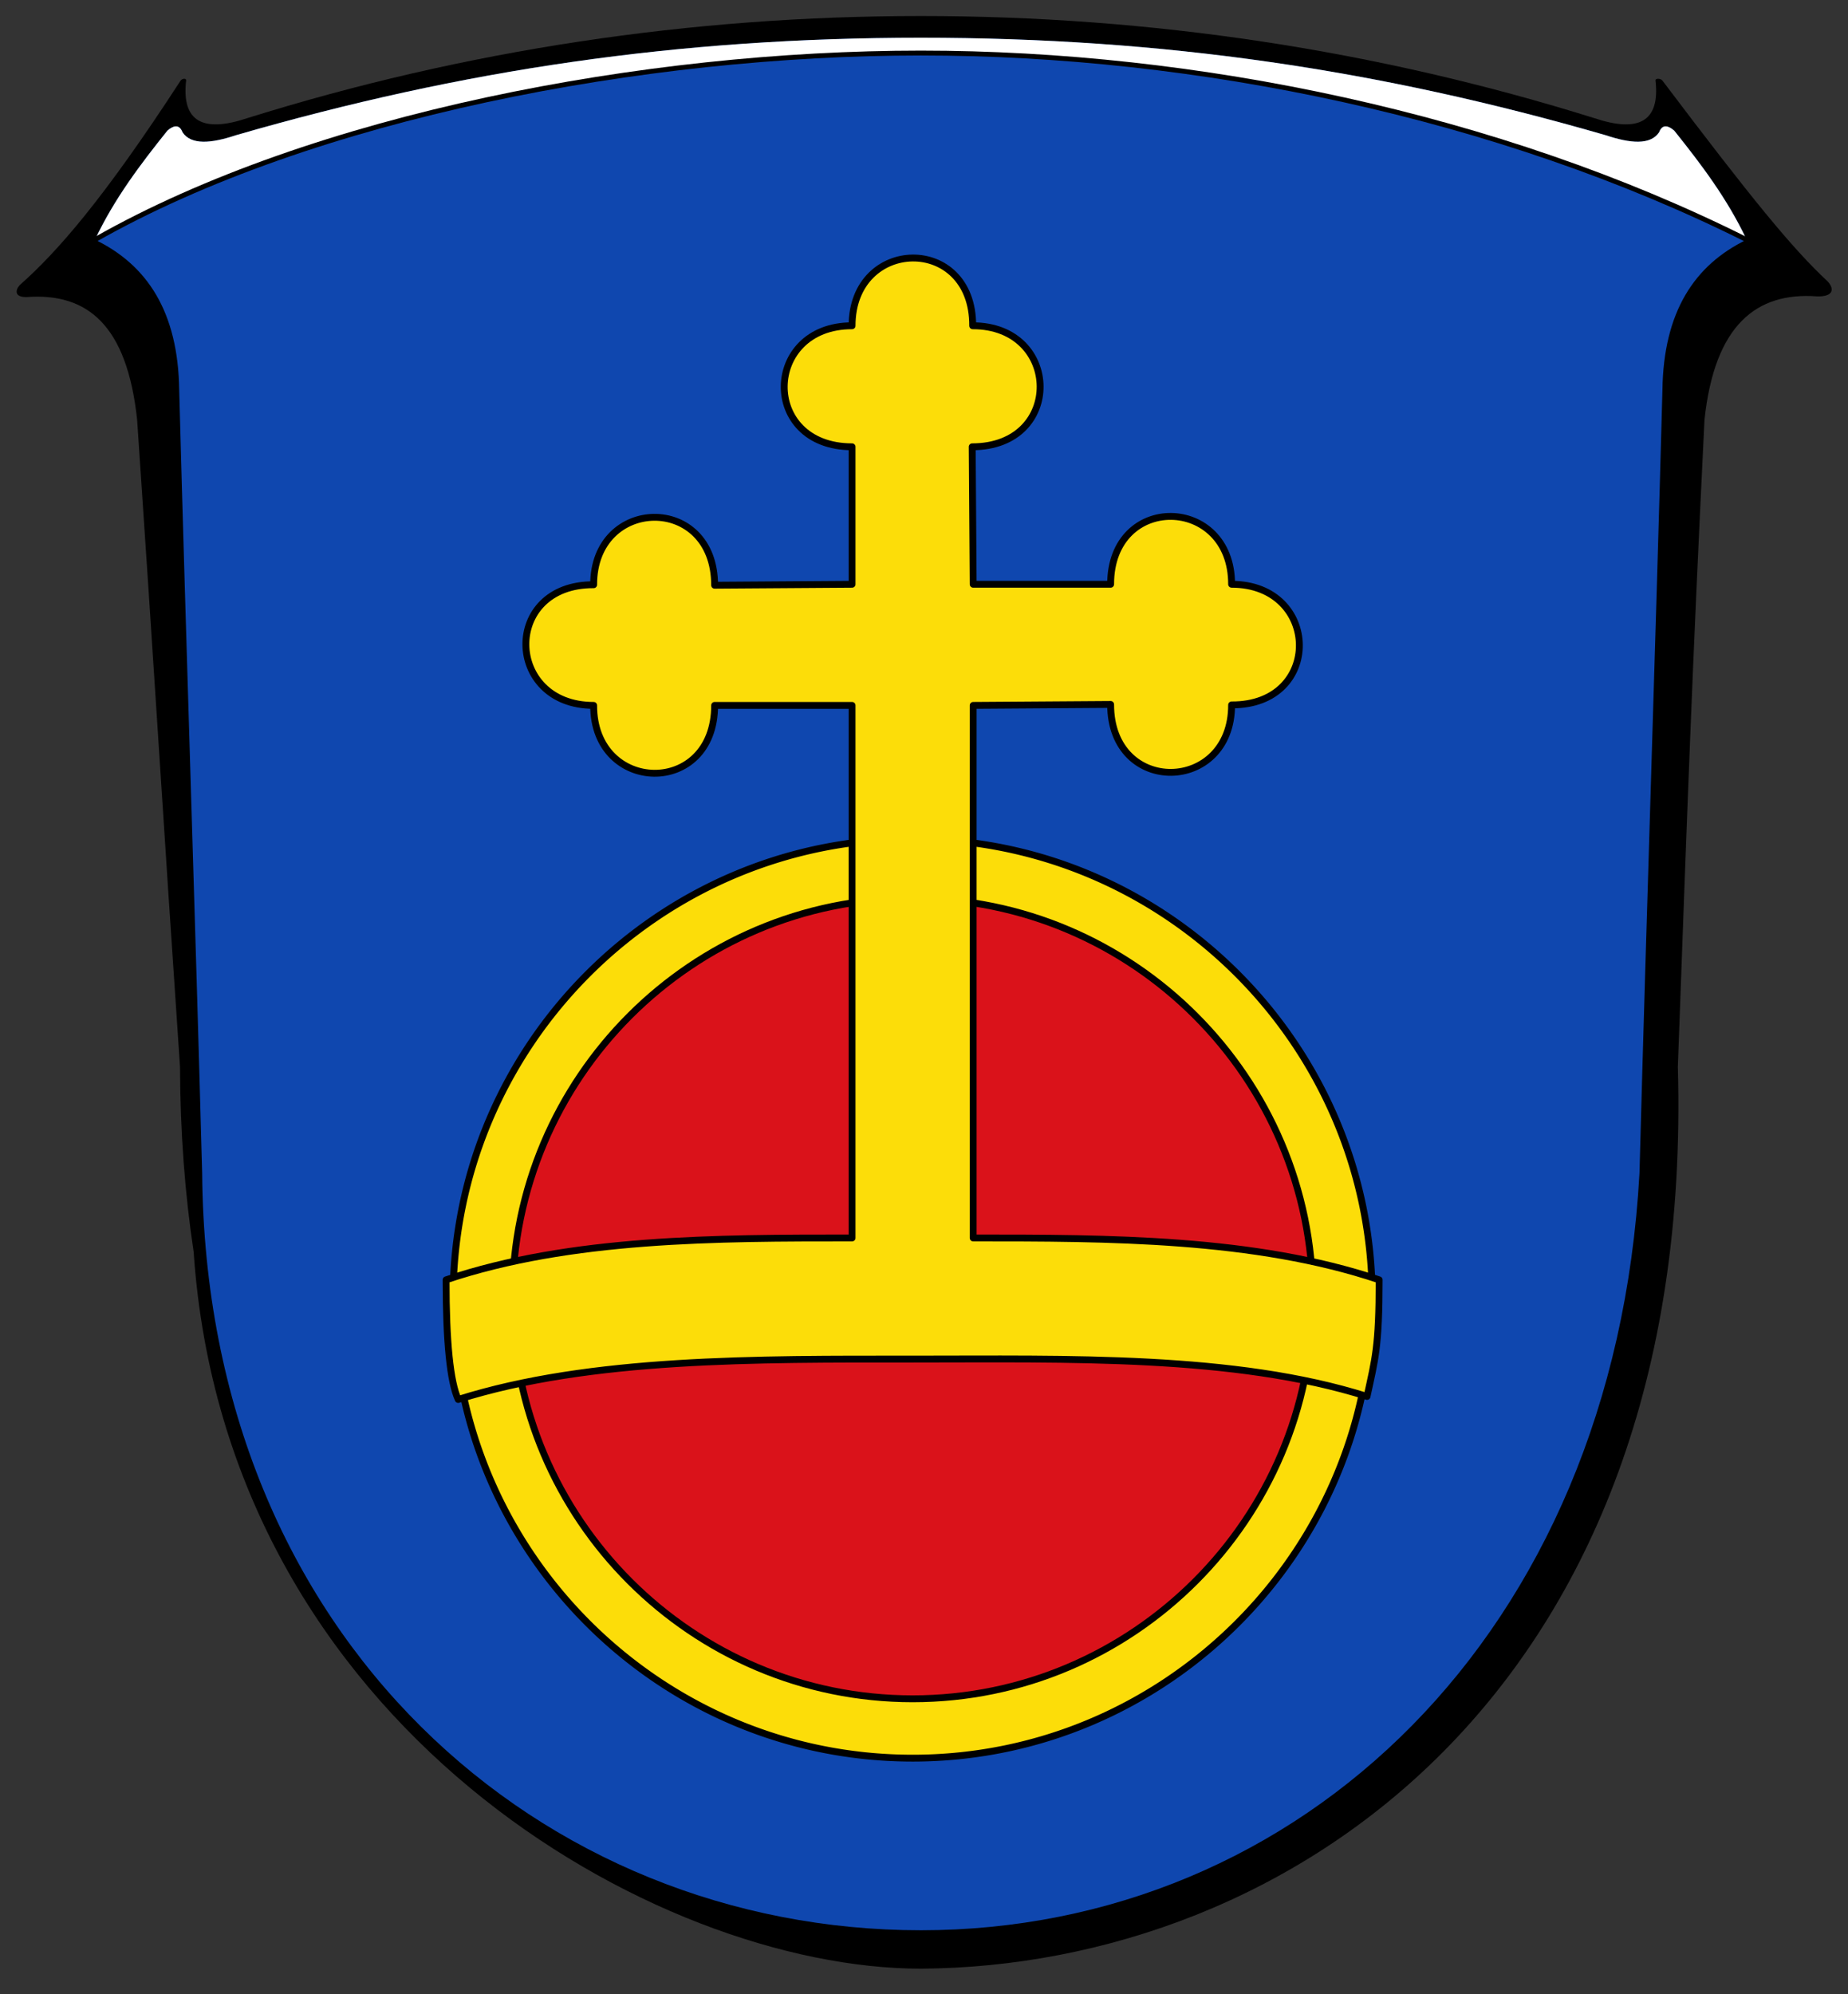 <svg fill-rule="evenodd" height="774.804" image-rendering="optimizeQuality" shape-rendering="geometricPrecision" text-rendering="geometricPrecision" viewBox="0 0 7480.31 8070.87" width="718.11" xmlns="http://www.w3.org/2000/svg"><rect x="0" y="0" width="7480.31" height="8070.87" fill="#333333" stroke="none"/><path d="M7070 970.102c-210.26 101.563-336.756 290.98-340.839 608.803-28.449 1056.3-64.445 2112.61-92.898 3168.91-103.24 1873.58-1380.05 3064.01-2909.01 3064.01s-2893.53-1172.88-2909.01-3064.01c-28.452-1056.3-64.448-2112.61-92.897-3168.91-4.083-317.823-130.58-507.24-340.84-608.803 883.162-502.362 2228.5-755.449 3342.75-755.449s2339.02 253.087 3342.75 755.449z" fill="none" stroke="#ef9ba0" stroke-linecap="round" stroke-linejoin="round" stroke-width="3"/><path d="M3727.26 7967.28c1483.18-8.776 3135.85-1116.65 3064.31-3650.04 38.122-1038.91 56.614-1578.92 107.823-2617.83 40.8-385.24 210.98-518.039 455.469-499.992 65.705 2.043 71.898-29.22 43.217-60.43-144.5-134.546-308.457-335.814-669.13-813.082-8.3-9.811-28.973-9.126-27.82-.35 18.953 166.92-68.03 212.22-246.87 152.83-883.357-276.405-1797.46-413.558-2727-413.558-929.542 0-1843.65 137.154-2727 413.559-178.838 59.39-265.822 14.09-246.87-152.831 1.154-8.776-13.89-9.461-22.188.35-310.047 477.252-499.106 693.33-651.374 827.85-18.72 21.244-21.492 49.52 28.275 48.476 244.488-18.047 406.224 111.937 447.024 497.177 70.839 1038.91 102.701 1578.92 173.54 2617.83.77 265.772 19.991 515.21 55.153 748.886 130.138 1915.2 1869.71 2901.15 2943.44 2901.15z"/><path d="M3727.26 7811.83c1528.96 0 2805.77-1190.43 2909.01-3064.01 28.453-1056.3 64.449-2112.61 92.898-3168.91 4.082-317.823 130.579-507.24 340.839-608.803-78.485-166.307-184.224-305.382-293.04-441.366-21.373-18.52-47.35-30.106-61.39 6.898-35.204 51.988-115.365 45.177-215.964 11.65-917.571-265.477-1790.51-394.509-2772.35-394.509-981.843 0-1854.78 129.031-2772.35 394.508-100.598 33.528-180.76 40.339-215.965-11.65-14.04-37.003-40.016-25.417-61.39-6.897C568.743 664.725 463.003 803.8 384.519 970.107c210.26 101.563 336.756 290.98 340.839 608.803 28.449 1056.3 64.445 2112.61 92.898 3168.91 15.484 1891.13 1380.05 3064.01 2909.01 3064.01z" fill="#0f47af"/><path d="M7070 970.102c-78.484-166.307-184.224-305.382-293.039-441.366-21.374-18.52-47.35-30.106-61.39 6.898-35.204 51.988-115.366 45.177-215.965 11.65-917.57-265.477-1790.51-394.509-2772.35-394.509-981.843 0-1854.78 129.031-2772.35 394.508-100.598 33.528-180.76 40.339-215.965-11.65-14.04-37.003-40.015-25.417-61.39-6.897C568.736 664.72 462.996 803.795 384.512 970.102c883.161-502.362 2228.5-755.449 3342.75-755.449s2339.02 253.087 3342.75 755.449z" fill="#fff"/><path d="M384.508 970.102c883.161-502.362 2228.5-755.449 3342.75-755.449s2339.02 253.087 3342.75 755.449" fill="none" stroke="#000" stroke-linecap="round" stroke-linejoin="round" stroke-width="19.685"/><path d="M3694.1 7115.3c1024.51 0 1860.11-835.598 1860.11-1860.11 0-1024.52-835.598-1860.11-1860.11-1860.11-1024.52 0-1860.11 835.594-1860.11 1860.11 0 1024.52 835.598 1860.11 1860.11 1860.11z" fill="#fcdd09"/><path d="M3694.1 7101.41h.028v27.78h-.028zm.028 0c508.413-.004 969.969-207.354 1304.41-541.803l19.637 19.638c-339.469 339.476-807.969 549.937-1324.05 549.945v-27.78zm1304.41-541.803a1864.89 1864.89 0 0 0 152.89-173.094l21.92 17.032a1893.149 1893.149 0 0 1-155.172 175.7l-19.638-19.637zm152.89-173.094c243.567-312.862 388.894-705.665 388.894-1131.33h27.78c0 432.063-147.517 830.783-394.753 1148.36l-21.921-17.032zm388.894-1131.33v-.028h27.78v.028zm0-.028c-.004-508.413-207.354-969.969-541.8-1304.41l19.638-19.637c339.47 339.469 549.933 807.969 549.941 1324.05h-27.78zm-541.8-1304.41c-334.436-334.429-795.971-541.768-1304.36-541.78v-27.78c516.056.017 984.54 210.47 1324 549.922l-19.637 19.638zm-1304.36-541.78h-.058v-27.78h.059zm-.058 0h-.028v-27.78h.028zm-.028 0c-508.413.004-969.972 207.354-1304.41 541.8l-19.638-19.638c339.465-339.47 807.972-549.933 1324.05-549.941v27.78zm-1304.41 541.8c-334.433 334.436-541.772 795.971-541.783 1304.36h-27.78c.016-516.056 210.47-984.54 549.925-1324l19.638 19.637zm-541.783 1304.36v.058h-27.78v-.059zm0 .058v.028h-27.78v-.028zm0 .028c.004 508.413 207.354 969.972 541.803 1304.41l-19.638 19.638c-339.476-339.47-549.937-807.972-549.945-1324.05h27.78zm541.803 1304.41c334.433 334.433 795.969 541.772 1304.36 541.783v27.78c-516.06-.016-984.54-210.465-1324-549.925l19.638-19.638zm1304.36 541.783h.059v27.78h-.06z"/><path d="M3694.1 6875.06c892.193 0 1619.87-727.681 1619.87-1619.88 0-892.197-727.681-1619.87-1619.87-1619.87-892.197 0-1619.88 727.677-1619.88 1619.87 0 892.197 727.681 1619.88 1619.88 1619.88z" fill="#da121a"/><path d="M3694.1 6861.17h.028v27.78h-.028zm.028 0c442.252-.004 843.748-180.374 1134.67-471.303l19.637 19.638c-295.953 295.957-704.394 479.437-1154.31 479.445v-27.78zm1134.67-471.303c290.909-290.917 471.272-692.394 471.283-1134.63h27.78c-.017 449.898-183.493 858.323-479.426 1154.26l-19.638-19.638zm471.283-1134.63v-.06h27.78v.06zm0-.06v-.027h27.78v.028zm0-.027c-.004-442.252-180.374-843.752-471.303-1134.67l19.637-19.637c295.953 295.945 479.437 704.394 479.445 1154.31h-27.78zm-471.303-1134.67c-290.913-290.913-692.39-471.272-1134.62-471.283v-27.78c449.898.017 858.323 183.489 1154.26 479.426l-19.638 19.638zm-1134.62-471.283h-.06v-27.78h.06zm-.06 0h-.027v-27.78h.028zm-.027 0c-442.256.004-843.752 180.374-1134.68 471.303l-19.638-19.637c295.95-295.953 704.394-479.437 1154.31-479.445v27.78zM2559.39 4120.5c-290.91 290.913-471.272 692.39-471.283 1134.62h-27.78c.016-449.898 183.492-858.323 479.425-1154.26l19.638 19.638zm-471.283 1134.62v.06h-27.78v-.06zm0 .06v.027h-27.78v-.028zm0 .027c.004 442.256 180.374 843.752 471.303 1134.68l-19.638 19.638c-295.953-295.95-479.437-704.394-479.445-1154.31h27.78zm471.303 1134.68c290.917 290.909 692.394 471.272 1134.63 471.283v27.78c-449.898-.016-858.323-183.492-1154.26-479.425l19.638-19.638zm1134.63 471.283h.059v27.78h-.06z"/><path d="M3939.22 5010.06c547.756 0 1139.23 0 1643.28 169.402 0 271.508-16.346 320.843-49.04 471.976-536.57-169.524-1209.89-151.094-1839.36-151.134-629.464.04-1302.79-6.13-1839.36 163.394-32.692-71.748-49.039-233.161-49.039-484.236 504.043-169.402 1095.52-169.402 1643.28-169.402V2854.75l-556.346.004c-.004 371.669-490.232 360.74-489.713-.004-360.22 0-371.15-490.228 0-488.287-.512-358.803 489.705-369.732 489.71 1.937l556.353-3.882v-556.35c-371.669-.004-360.74-490.232.004-489.713 0-360.22 490.228-371.15 488.287 0 358.803-.512 369.732 489.705-1.937 489.71l3.882 556.353h556.354c0-371.669 490.228-360.74 489.709.004 360.22 0 371.15 490.228 0 488.287.52 358.803-489.709 369.732-489.709-1.937l-556.35 3.878v2155.31z" fill="#fcdd09" stroke="#000" stroke-linejoin="round" stroke-width="27.779"/></svg>